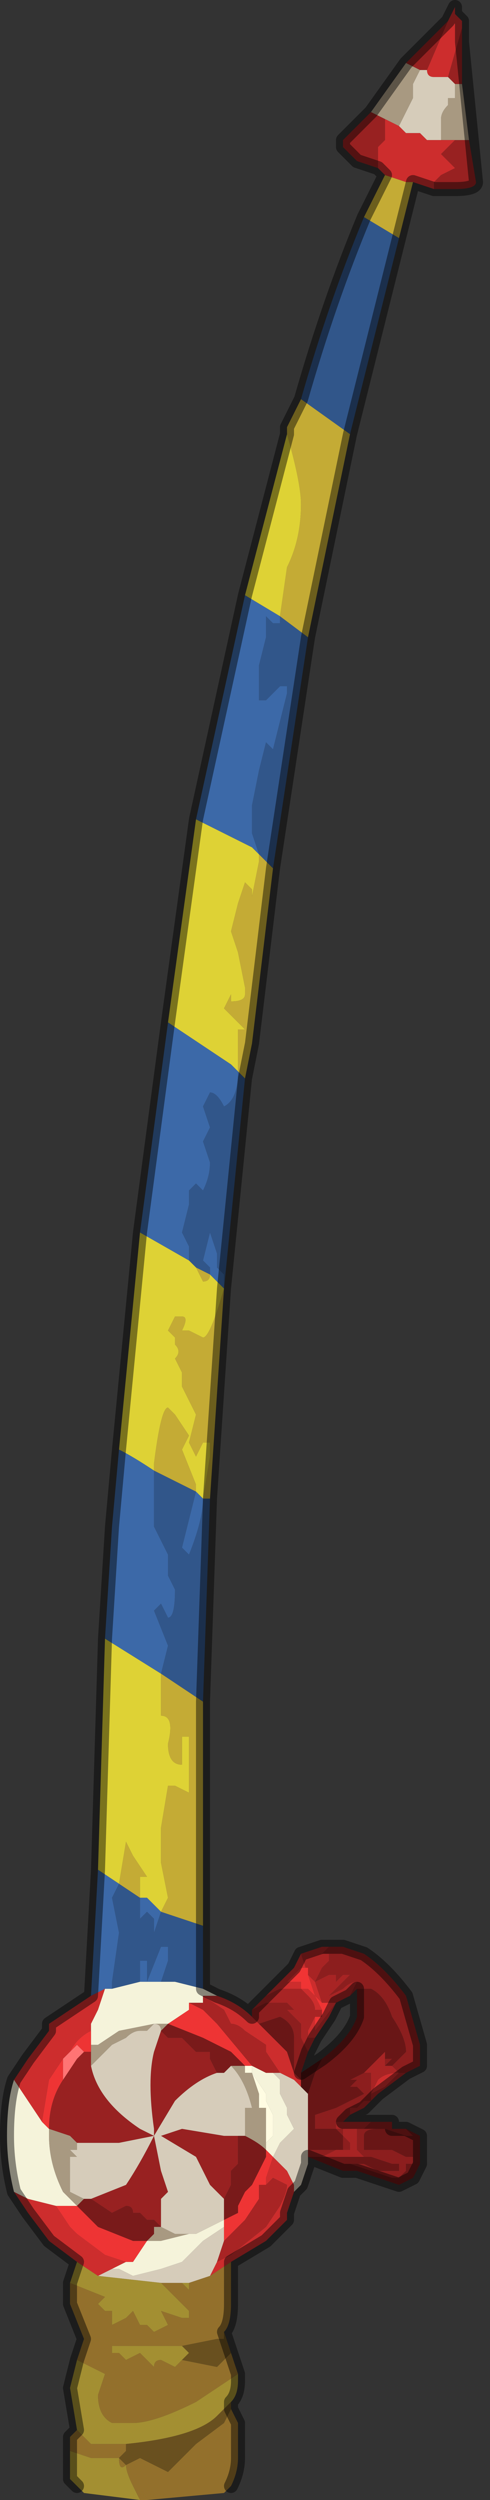 <?xml version="1.0" encoding="UTF-8" standalone="no"?>
<svg xmlns:xlink="http://www.w3.org/1999/xlink" height="17.85px" width="3.5px" xmlns="http://www.w3.org/2000/svg">
  <rect width="100%" height="100%" fill="#333333" stroke="none"/>
  <g transform="matrix(1.0, 0.0, 0.0, 1.0, 2.9, 9.75)">
    <path d="M0.0 -9.3 L0.3 -9.6 0.15 -9.25 0.1 -9.25 0.0 -9.3 M0.4 -9.55 L0.4 -9.45 0.4 -9.15 0.35 -9.15 0.3 -9.2 0.4 -9.55 M0.5 -8.45 L0.5 -8.45 Q0.5 -8.4 0.35 -8.4 L0.2 -8.4 0.2 -8.45 0.25 -8.5 0.35 -8.55 0.25 -8.65 0.35 -8.75 0.45 -8.75 0.5 -8.45 M-0.2 -8.55 L-0.35 -8.6 -0.45 -8.7 -0.45 -8.75 -0.25 -8.95 -0.25 -8.95 -0.15 -8.9 -0.15 -8.75 -0.2 -8.7 -0.2 -8.65 -0.2 -8.55 M-2.45 5.1 L-2.45 5.1 -2.35 4.95 -2.3 4.9 -2.25 4.9 -2.25 4.95 -2.25 5.0 Q-2.2 5.25 -1.9 5.45 L-1.8 5.5 -2.05 5.55 -2.35 5.55 -2.4 5.5 -2.55 5.45 Q-2.55 5.25 -2.45 5.1 M-1.75 4.75 L-1.7 4.8 -1.7 4.8 -1.65 4.8 -1.6 4.8 -1.55 4.85 -1.55 4.85 -1.5 4.9 -1.45 4.9 -1.4 4.9 -1.4 4.95 -1.35 5.05 Q-1.5 5.1 -1.65 5.25 L-1.8 5.5 -1.8 5.45 Q-1.85 5.1 -1.8 4.9 L-1.75 4.75 M-1.2 5.5 L-1.2 5.55 -1.2 5.65 -1.2 5.7 -1.25 5.75 -1.25 5.85 -1.3 5.95 -1.3 5.95 -1.4 5.85 -1.5 5.65 -1.75 5.5 -1.8 5.5 -1.8 5.5 -1.75 5.5 -1.6 5.45 -1.3 5.5 -1.2 5.5 M-2.25 5.95 L-2.0 5.85 Q-1.9 5.7 -1.8 5.5 L-1.8 5.5 -1.75 5.75 -1.7 5.9 -1.75 5.95 -1.75 6.15 -1.8 6.1 -1.8 6.1 -1.85 6.1 -1.9 6.05 -1.95 6.05 Q-1.95 6.0 -2.0 6.0 L-2.1 6.05 -2.25 5.95" fill="#982121" fill-rule="evenodd" stroke="none"/>
    <path d="M-0.25 -8.95 L0.0 -9.3 0.1 -9.25 0.05 -9.15 0.05 -9.1 0.05 -9.05 0.0 -8.95 -0.05 -8.85 -0.15 -8.9 -0.15 -8.9 -0.25 -8.95 -0.25 -8.95 M0.35 -9.15 L0.4 -9.15 0.45 -8.75 0.35 -8.75 0.35 -8.75 0.25 -8.75 0.25 -8.9 Q0.25 -8.95 0.3 -9.0 L0.3 -9.05 0.35 -9.05 0.35 -9.15 M-2.25 4.9 L-2.25 4.85 -2.2 4.85 -2.05 4.75 -1.8 4.7 -1.8 4.7 -1.7 4.7 -1.75 4.75 Q-1.75 4.7 -1.8 4.7 L-1.85 4.75 -1.85 4.75 -1.9 4.75 Q-1.95 4.75 -2.0 4.8 L-2.1 4.85 -2.2 4.95 -2.25 5.0 -2.25 4.95 -2.25 4.9 M-1.25 5.0 L-1.2 5.0 -1.15 5.0 -1.15 5.05 -1.1 5.05 -1.05 5.2 -1.05 5.3 -1.0 5.3 -1.0 5.45 -1.0 5.5 -1.0 5.6 Q-1.05 5.55 -1.15 5.5 L-1.15 5.5 -1.15 5.4 -1.15 5.3 -1.1 5.3 -1.1 5.3 Q-1.15 5.1 -1.25 5.0 M-1.55 6.2 L-1.75 6.25 -1.85 6.25 -1.8 6.2 -1.8 6.15 -1.75 6.15 -1.65 6.2 -1.65 6.2 -1.55 6.2 M-2.55 5.45 L-2.4 5.5 -2.35 5.55 -2.35 5.6 -2.4 5.6 -2.4 5.6 -2.35 5.65 -2.35 5.65 -2.4 5.65 -2.4 5.7 -2.4 5.75 -2.4 5.75 -2.4 5.8 -2.4 5.9 -2.3 5.95 -2.35 6.0 -2.35 6.0 -2.45 5.9 Q-2.55 5.7 -2.55 5.5 L-2.55 5.45" fill="#a89981" fill-rule="evenodd" stroke="none"/>
    <path d="M0.3 -9.6 L0.35 -9.7 0.35 -9.65 0.4 -9.6 0.4 -9.55 0.3 -9.2 0.25 -9.2 0.2 -9.2 Q0.15 -9.2 0.15 -9.25 L0.3 -9.6 M0.2 -8.4 L0.05 -8.45 0.0 -8.45 -0.15 -8.5 -0.2 -8.55 -0.2 -8.65 -0.2 -8.7 -0.15 -8.75 -0.15 -8.9 -0.15 -8.9 -0.05 -8.85 0.0 -8.8 0.1 -8.8 0.15 -8.75 0.25 -8.75 0.35 -8.75 0.35 -8.75 0.25 -8.65 0.35 -8.55 0.25 -8.5 0.2 -8.45 0.2 -8.4 M-1.35 4.5 Q-1.2 4.55 -1.1 4.65 L-1.05 4.7 -1.0 4.75 -0.9 4.85 -0.85 4.9 -0.8 5.05 -0.8 5.05 -0.75 5.1 -0.75 5.15 -0.75 5.15 -0.8 5.1 -0.9 5.05 -1.0 4.9 -1.0 4.85 -1.15 4.75 -1.15 4.75 Q-1.2 4.7 -1.25 4.7 L-1.3 4.6 -1.45 4.5 -1.35 4.5 M-1.0 4.5 L-0.85 4.35 -0.8 4.3 -0.75 4.2 -0.7 4.35 -0.65 4.4 -0.6 4.55 -0.65 4.5 -0.7 4.35 -0.7 4.3 -0.75 4.3 -0.8 4.35 -0.85 4.4 -0.8 4.4 -0.75 4.4 -0.75 4.45 -0.7 4.45 -0.65 4.5 -0.6 4.6 -0.6 4.6 -0.65 4.6 Q-0.65 4.55 -0.7 4.5 L-0.75 4.45 -0.85 4.45 -0.9 4.45 -1.0 4.5 -1.0 4.5 M-0.45 5.4 L-0.45 5.4 -0.5 5.4 -0.45 5.4 M-0.8 5.9 L-0.85 6.05 -0.85 6.1 -1.0 6.25 -1.25 6.4 -1.4 6.5 -1.35 6.4 -1.35 6.4 -1.35 6.4 -1.25 6.35 -1.0 6.15 -1.0 6.15 -0.9 6.0 Q-0.85 5.9 -0.85 5.85 L-0.85 5.85 -0.95 5.8 -1.0 5.85 -1.0 5.85 -1.0 5.8 -0.95 5.65 -0.95 5.65 -0.95 5.65 -0.9 5.7 -0.85 5.75 -0.8 5.85 -0.8 5.9 M-2.35 6.4 L-2.55 6.25 -2.7 6.05 -2.8 5.9 -2.7 5.95 -2.5 6.0 -2.4 6.15 -2.35 6.2 -2.15 6.35 -2.0 6.4 -2.1 6.45 -2.2 6.5 -2.35 6.4 M-2.8 5.1 L-2.7 4.95 -2.55 4.75 -2.55 4.7 -2.25 4.5 -2.15 4.45 -2.2 4.6 -2.25 4.7 -2.25 4.75 Q-2.35 4.8 -2.4 4.9 L-2.4 4.9 -2.45 4.95 -2.45 4.95 -2.55 5.1 -2.6 5.4 -2.8 5.1 M-2.4 4.9 L-2.4 4.9 M-0.65 4.65 L-0.65 4.75 -0.5 4.55 -0.5 4.55 -0.55 4.65 -0.65 4.8 -0.7 4.8 -0.7 4.75 -0.65 4.65 M-0.5 4.55 L-0.5 4.55 M-0.05 5.05 L-0.15 5.15 -0.25 5.2 -0.2 5.1 Q-0.15 5.05 -0.05 5.05 L-0.05 5.05" fill="#cd2d2d" fill-rule="evenodd" stroke="none"/>
    <path d="M-0.7 5.65 L-0.7 5.7 -0.75 5.85 -0.8 5.9 -0.8 5.9 -0.8 5.85 -0.85 5.75 -0.9 5.7 -0.95 5.65 -0.95 5.65 -0.9 5.55 -0.8 5.45 -0.85 5.35 -0.85 5.3 -0.9 5.2 -0.9 5.1 -0.95 5.05 -0.9 5.05 -0.8 5.1 -0.75 5.15 -0.75 5.15 -0.75 5.15 -0.7 5.2 -0.7 5.25 -0.7 5.4 -0.7 5.6 -0.7 5.65 -0.7 5.65 M0.1 -9.25 L0.15 -9.25 Q0.15 -9.2 0.2 -9.2 L0.25 -9.2 0.3 -9.2 0.35 -9.15 0.35 -9.05 0.3 -9.05 0.3 -9.0 Q0.25 -8.95 0.25 -8.9 L0.25 -8.75 0.15 -8.75 0.1 -8.8 0.0 -8.8 -0.05 -8.85 0.0 -8.95 0.05 -9.05 0.05 -9.1 0.05 -9.15 0.1 -9.25 M-2.25 5.0 L-2.2 4.95 -2.1 4.85 -2.0 4.8 Q-1.95 4.75 -1.9 4.75 L-1.85 4.75 -1.85 4.75 -1.8 4.7 Q-1.75 4.7 -1.75 4.75 L-1.75 4.75 -1.8 4.9 Q-1.85 5.1 -1.8 5.45 L-1.8 5.5 -1.65 5.25 Q-1.5 5.1 -1.35 5.05 L-1.3 5.05 -1.3 5.05 -1.25 5.0 Q-1.15 5.1 -1.1 5.3 L-1.1 5.3 -1.15 5.3 -1.15 5.4 -1.15 5.5 -1.2 5.5 -1.3 5.5 -1.6 5.45 -1.75 5.5 -1.8 5.5 -1.8 5.5 -1.75 5.5 -1.5 5.65 -1.4 5.85 -1.3 5.95 -1.3 6.1 -1.5 6.2 -1.55 6.2 -1.65 6.2 -1.65 6.2 -1.75 6.15 -1.8 6.15 -1.75 6.15 -1.75 5.95 -1.7 5.9 -1.75 5.75 -1.8 5.5 -1.8 5.5 Q-1.9 5.7 -2.0 5.85 L-2.25 5.95 -2.3 5.95 -2.4 5.9 -2.4 5.8 -2.4 5.75 -2.4 5.75 -2.4 5.7 -2.4 5.65 -2.35 5.65 -2.35 5.65 -2.4 5.6 -2.4 5.6 -2.35 5.6 -2.35 5.55 -2.05 5.55 -1.8 5.5 -1.9 5.45 Q-2.2 5.25 -2.25 5.0 M-1.3 6.15 L-1.3 6.25 -1.35 6.4 -1.35 6.4 -1.4 6.5 -1.4 6.5 -1.55 6.55 -1.6 6.55 -1.75 6.55 -1.75 6.55 -2.2 6.5 -2.1 6.45 -2.05 6.45 -1.95 6.5 -1.75 6.45 Q-1.6 6.4 -1.6 6.4 L-1.55 6.35 -1.55 6.35 -1.5 6.3 -1.45 6.25 -1.3 6.15" fill="#d6ccba" fill-rule="evenodd" stroke="none"/>
    <path d="M-0.05 -8.05 L-0.4 -6.65 -0.75 -6.9 Q-0.55 -7.6 -0.3 -8.2 L-0.05 -8.05 M-0.7 -5.2 L-0.95 -3.55 -1.05 -3.65 -1.1 -3.8 -1.1 -4.0 -1.05 -4.25 -1.0 -4.45 -0.95 -4.4 -0.95 -4.4 -0.85 -4.8 -0.85 -4.85 -0.9 -4.85 -0.95 -4.8 -1.0 -4.75 -1.05 -4.75 -1.05 -5.0 -1.0 -5.2 -1.0 -5.3 -1.0 -5.35 -0.95 -5.3 -0.9 -5.3 -0.9 -5.35 -0.7 -5.2 M-1.15 -2.05 L-1.3 -0.55 -1.3 -0.65 -1.35 -0.7 -1.35 -0.8 -1.4 -0.95 -1.45 -0.75 -1.4 -0.7 -1.4 -0.65 -1.5 -0.7 -1.55 -0.75 -1.55 -0.85 -1.6 -0.95 -1.55 -1.15 -1.55 -1.25 -1.5 -1.3 -1.45 -1.25 Q-1.4 -1.35 -1.4 -1.45 L-1.45 -1.6 -1.4 -1.7 -1.45 -1.85 -1.4 -1.95 Q-1.35 -1.95 -1.3 -1.85 -1.2 -1.9 -1.2 -2.1 L-1.15 -2.05 M-1.4 0.95 L-1.45 2.4 -1.45 2.4 -1.75 2.2 -1.7 2.0 -1.8 1.75 -1.75 1.7 -1.75 1.7 -1.7 1.8 Q-1.65 1.8 -1.65 1.6 L-1.7 1.5 -1.7 1.35 -1.75 1.25 -1.8 1.15 -1.8 0.75 -1.5 0.9 -1.6 1.3 -1.55 1.35 -1.55 1.35 Q-1.45 1.1 -1.45 0.95 L-1.4 0.95 M-1.45 4.0 L-1.45 4.45 -1.65 4.4 -1.75 4.4 -1.7 4.25 -1.7 4.15 -1.75 4.15 -1.85 4.4 -1.85 4.25 -1.9 4.25 -1.9 4.4 -2.1 4.45 -2.1 4.4 -2.05 4.05 -2.1 3.8 -2.05 3.7 -1.9 3.8 -1.9 3.9 -1.9 3.95 -1.85 3.9 -1.8 3.95 -1.8 4.05 -1.75 3.9 -1.45 4.0 M-1.3 -0.55 L-1.3 -0.55" fill="#31568a" fill-rule="evenodd" stroke="none"/>
    <path d="M0.05 -8.45 L-0.05 -8.05 -0.3 -8.2 -0.15 -8.5 0.0 -8.45 0.05 -8.45 M-0.4 -6.65 L-0.7 -5.2 -0.9 -5.35 -0.85 -5.7 Q-0.75 -5.9 -0.75 -6.15 -0.75 -6.3 -0.85 -6.65 L-0.85 -6.7 -0.75 -6.9 -0.4 -6.65 M-0.95 -3.55 L-1.1 -2.3 -1.15 -2.05 -1.2 -2.1 -1.2 -2.4 -1.15 -2.4 -1.2 -2.45 -1.3 -2.55 -1.25 -2.65 -1.25 -2.6 Q-1.15 -2.6 -1.15 -2.65 L-1.15 -2.7 -1.2 -2.95 -1.25 -3.1 -1.2 -3.3 -1.15 -3.45 Q-1.15 -3.45 -1.1 -3.4 L-1.1 -3.35 -1.05 -3.6 -1.05 -3.65 -0.95 -3.55 M-1.3 -0.55 L-1.4 0.95 -1.45 0.95 -1.45 0.95 -1.4 0.65 -1.4 0.55 -1.45 0.55 -1.5 0.65 -1.55 0.55 -1.5 0.35 -1.55 0.25 -1.6 0.15 -1.6 0.05 -1.65 -0.05 Q-1.6 -0.1 -1.65 -0.15 L-1.65 -0.2 -1.7 -0.25 -1.65 -0.35 -1.6 -0.35 Q-1.55 -0.35 -1.6 -0.25 L-1.55 -0.25 -1.45 -0.2 Q-1.4 -0.2 -1.3 -0.55 L-1.3 -0.55 M-1.45 2.4 L-1.45 4.0 -1.75 3.9 -1.7 3.8 -1.75 3.55 -1.75 3.3 -1.7 3.0 -1.65 3.0 -1.55 3.05 -1.55 2.75 -1.55 2.65 Q-1.6 2.65 -1.6 2.65 L-1.6 2.85 Q-1.7 2.85 -1.7 2.7 -1.65 2.5 -1.75 2.5 L-1.75 2.2 -1.45 2.4 M-1.5 -0.7 L-1.4 -0.65 Q-1.4 -0.6 -1.45 -0.6 L-1.5 -0.7 M-1.8 0.75 L-1.8 0.7 Q-1.75 0.3 -1.7 0.3 L-1.65 0.35 -1.55 0.5 -1.6 0.6 -1.5 0.85 -1.5 0.9 -1.8 0.75 M-2.05 3.7 L-2.0 3.4 -1.95 3.5 -1.85 3.65 -1.9 3.65 -1.9 3.8 -2.05 3.7" fill="#c4ab35" fill-rule="evenodd" stroke="none"/>
    <path d="M-2.2 3.6 L-2.15 1.95 -1.75 2.2 -1.75 2.5 Q-1.65 2.5 -1.7 2.7 -1.7 2.85 -1.6 2.85 L-1.6 2.65 Q-1.6 2.65 -1.55 2.65 L-1.55 2.75 -1.55 3.05 -1.65 3.0 -1.7 3.0 -1.75 3.3 -1.75 3.55 -1.7 3.8 -1.75 3.9 -1.85 3.8 -1.9 3.8 -1.9 3.65 -1.85 3.65 -1.95 3.5 -2.0 3.4 -2.05 3.7 -2.2 3.6 M-2.05 0.6 L-1.9 -0.95 -1.55 -0.75 -1.5 -0.7 -1.45 -0.6 Q-1.4 -0.6 -1.4 -0.65 L-1.3 -0.55 Q-1.4 -0.2 -1.45 -0.2 L-1.55 -0.25 -1.6 -0.25 Q-1.55 -0.35 -1.6 -0.35 L-1.65 -0.35 -1.7 -0.25 -1.65 -0.2 -1.65 -0.15 Q-1.6 -0.1 -1.65 -0.05 L-1.6 0.05 -1.6 0.15 -1.55 0.25 -1.5 0.35 -1.55 0.55 -1.5 0.65 -1.45 0.55 -1.4 0.55 -1.4 0.65 -1.45 0.95 -1.45 0.95 -1.5 0.9 -1.5 0.85 -1.6 0.6 -1.55 0.5 -1.65 0.35 -1.7 0.3 Q-1.75 0.3 -1.8 0.7 L-1.8 0.75 Q-1.95 0.65 -2.05 0.6 M-1.7 -2.45 L-1.5 -3.9 -1.1 -3.7 -1.05 -3.65 -1.05 -3.6 -1.1 -3.35 -1.1 -3.4 Q-1.15 -3.45 -1.15 -3.45 L-1.2 -3.3 -1.25 -3.1 -1.2 -2.95 -1.15 -2.7 -1.15 -2.65 Q-1.15 -2.6 -1.25 -2.6 L-1.25 -2.65 -1.3 -2.55 -1.2 -2.45 -1.15 -2.4 -1.2 -2.4 -1.2 -2.1 -1.25 -2.15 -1.7 -2.45 M-1.15 -5.5 L-0.85 -6.65 Q-0.75 -6.3 -0.75 -6.15 -0.75 -5.9 -0.85 -5.7 L-0.9 -5.35 -1.15 -5.5" fill="#ded235" fill-rule="evenodd" stroke="none"/>
    <path d="M-2.25 4.5 L-2.2 3.6 -2.05 3.7 -2.1 3.8 -2.05 4.05 -2.1 4.4 -2.1 4.45 -2.15 4.45 -2.25 4.5 M-2.15 1.95 L-2.1 1.15 -2.05 0.6 Q-1.95 0.65 -1.8 0.75 L-1.8 1.15 -1.75 1.25 -1.7 1.35 -1.7 1.5 -1.65 1.6 Q-1.65 1.8 -1.7 1.8 L-1.75 1.7 -1.75 1.7 -1.8 1.75 -1.7 2.0 -1.75 2.2 -2.15 1.95 M-1.9 -0.95 L-1.7 -2.45 -1.25 -2.15 -1.2 -2.1 Q-1.2 -1.9 -1.3 -1.85 -1.35 -1.95 -1.4 -1.95 L-1.45 -1.85 -1.4 -1.7 -1.45 -1.6 -1.4 -1.45 Q-1.4 -1.35 -1.45 -1.25 L-1.5 -1.3 -1.55 -1.25 -1.55 -1.15 -1.6 -0.95 -1.55 -0.85 -1.55 -0.75 -1.5 -0.7 -1.55 -0.75 -1.9 -0.95 M-1.5 -3.9 L-1.15 -5.5 -0.9 -5.35 -0.9 -5.3 -0.95 -5.3 -1.0 -5.35 -1.0 -5.3 -1.0 -5.2 -1.05 -5.0 -1.05 -4.75 -1.0 -4.75 -0.95 -4.8 -0.9 -4.85 -0.85 -4.85 -0.85 -4.8 -0.95 -4.4 -0.95 -4.4 -1.0 -4.45 -1.05 -4.25 -1.1 -4.0 -1.1 -3.8 -1.05 -3.65 -1.1 -3.7 -1.5 -3.9 M-1.4 -0.65 L-1.4 -0.7 -1.45 -0.75 -1.4 -0.95 -1.35 -0.8 -1.35 -0.7 -1.3 -0.65 -1.3 -0.55 -1.4 -0.65 M-1.5 0.9 L-1.45 0.95 Q-1.45 1.1 -1.55 1.35 L-1.55 1.35 -1.6 1.3 -1.5 0.9 M-1.9 3.8 L-1.85 3.8 -1.75 3.9 -1.8 4.05 -1.8 3.95 -1.85 3.9 -1.9 3.95 -1.9 3.9 -1.9 3.8 M-1.9 4.4 L-1.9 4.25 -1.85 4.25 -1.85 4.4 -1.75 4.15 -1.7 4.15 -1.7 4.25 -1.75 4.4 -1.8 4.4 -1.9 4.4" fill="#3c69a8" fill-rule="evenodd" stroke="none"/>
    <path d="M-1.1 4.65 L-1.1 4.6 -1.0 4.55 -0.9 4.55 -0.85 4.55 -0.85 4.55 -0.8 4.6 -0.85 4.6 -0.8 4.65 -0.8 4.65 -0.75 4.7 -0.75 4.8 -0.7 4.9 -0.7 4.9 -0.75 5.05 -0.75 5.1 -0.8 5.05 -0.8 5.05 -0.8 4.8 Q-0.8 4.7 -0.9 4.65 L-1.05 4.7 -1.1 4.65 M-0.55 4.15 L-0.45 4.15 -0.3 4.2 Q-0.15 4.3 0.0 4.5 L0.1 4.85 0.1 5.0 0.0 5.05 -0.05 5.05 -0.1 5.0 -0.05 4.95 0.0 4.9 Q0.0 4.8 -0.1 4.65 -0.15 4.5 -0.25 4.45 L-0.35 4.45 -0.4 4.5 -0.35 4.4 -0.35 4.4 Q-0.4 4.4 -0.45 4.45 L-0.55 4.5 -0.55 4.5 -0.5 4.45 -0.45 4.4 -0.4 4.35 -0.45 4.35 -0.45 4.35 -0.5 4.4 -0.5 4.35 -0.5 4.35 -0.55 4.35 -0.65 4.4 -0.65 4.4 -0.6 4.3 -0.55 4.25 -0.55 4.25 -0.55 4.2 Q-0.55 4.2 -0.6 4.2 L-0.55 4.15 M-0.4 5.35 L-0.4 5.35 -0.45 5.4 -0.5 5.4 -0.5 5.45 -0.55 5.45 -0.55 5.45 -0.45 5.45 -0.45 5.5 -0.4 5.55 -0.4 5.6 -0.5 5.6 -0.6 5.65 -0.7 5.65 -0.7 5.6 -0.6 5.6 -0.45 5.6 -0.45 5.55 -0.45 5.5 -0.45 5.5 -0.5 5.45 -0.65 5.45 -0.65 5.35 -0.65 5.35 -0.5 5.3 -0.3 5.2 -0.3 5.2 -0.35 5.15 -0.4 5.15 -0.4 5.15 -0.4 5.15 -0.35 5.1 -0.35 5.1 -0.4 5.1 -0.3 5.05 -0.25 5.05 -0.25 5.2 -0.25 5.25 -0.3 5.25 -0.35 5.3 -0.4 5.3 -0.4 5.35 M-0.25 5.4 L-0.1 5.4 -0.1 5.45 0.0 5.45 0.05 5.5 0.0 5.5 -0.15 5.45 -0.2 5.45 Q-0.3 5.45 -0.3 5.5 L-0.3 5.6 -0.25 5.6 -0.1 5.6 0.0 5.65 0.05 5.65 0.05 5.7 0.0 5.7 0.0 5.75 -0.05 5.8 -0.1 5.8 -0.4 5.7 -0.4 5.7 -0.3 5.7 -0.2 5.75 -0.05 5.75 -0.05 5.7 -0.1 5.7 -0.25 5.65 -0.3 5.65 -0.35 5.6 -0.35 5.55 -0.35 5.45 -0.3 5.45 -0.25 5.4 -0.25 5.4 M-0.15 4.95 L-0.15 4.95 Q-0.1 4.95 -0.1 4.95 L-0.15 5.0 -0.15 4.95" fill="#8c1e1e" fill-rule="evenodd" stroke="none"/>
    <path d="M0.0 5.45 L0.1 5.5 0.1 5.7 0.05 5.8 -0.05 5.85 -0.35 5.75 -0.45 5.75 -0.7 5.65 -0.6 5.65 -0.4 5.65 -0.25 5.65 -0.1 5.7 -0.05 5.7 -0.05 5.75 -0.2 5.75 -0.3 5.7 -0.4 5.7 -0.4 5.7 -0.1 5.8 -0.05 5.8 0.0 5.75 0.0 5.7 0.05 5.7 0.05 5.65 0.0 5.65 -0.1 5.6 -0.25 5.6 -0.3 5.6 -0.3 5.5 Q-0.3 5.45 -0.2 5.45 L-0.15 5.45 0.0 5.5 0.05 5.5 0.0 5.45 M-1.05 4.7 L-0.9 4.65 Q-0.8 4.7 -0.8 4.8 L-0.8 5.05 -0.85 4.9 -0.9 4.85 -1.0 4.75 -1.05 4.7 M-0.6 4.95 Q-0.4 4.8 -0.35 4.65 L-0.35 4.45 -0.25 4.45 Q-0.15 4.5 -0.1 4.65 0.0 4.8 0.0 4.9 L-0.05 4.95 -0.1 5.0 -0.15 5.0 -0.15 5.0 -0.1 4.95 Q-0.1 4.95 -0.15 4.95 L-0.15 4.95 -0.15 4.95 -0.15 4.9 -0.15 4.9 -0.3 5.05 -0.4 5.1 -0.35 5.1 -0.35 5.1 -0.4 5.15 -0.4 5.15 -0.4 5.15 -0.35 5.15 -0.3 5.2 -0.3 5.2 -0.5 5.3 -0.65 5.35 -0.65 5.35 -0.65 5.45 -0.5 5.45 -0.45 5.5 -0.45 5.5 -0.45 5.55 -0.45 5.6 -0.6 5.6 -0.7 5.6 -0.7 5.4 -0.7 5.25 -0.7 5.2 -0.65 5.05 -0.6 4.95 M-0.7 5.65 L-0.7 5.65" fill="#691616" fill-rule="evenodd" stroke="none"/>
    <path d="M-1.45 4.45 L-1.45 4.45 -1.35 4.5 -1.45 4.5 -1.45 4.55 -1.55 4.55 -1.55 4.6 -1.7 4.7 -1.7 4.7 -1.8 4.7 -1.8 4.7 -2.05 4.75 -2.2 4.85 -2.25 4.85 -2.25 4.9 -2.25 4.75 -2.25 4.7 -2.2 4.6 -2.15 4.45 -2.1 4.45 -1.9 4.4 -1.8 4.4 -1.75 4.4 -1.65 4.4 -1.45 4.45 M-2.8 5.9 Q-2.85 5.7 -2.85 5.5 -2.85 5.25 -2.8 5.1 L-2.6 5.4 -2.55 5.45 -2.55 5.5 Q-2.55 5.7 -2.45 5.9 L-2.35 6.0 -2.4 6.0 -2.45 6.0 -2.5 6.0 -2.7 5.95 -2.8 5.9 M-1.0 5.6 L-1.0 5.55 -0.95 5.5 -0.95 5.35 -1.0 5.25 -1.0 5.2 -1.1 5.05 -1.1 5.0 -1.0 5.05 -0.95 5.05 -0.95 5.05 -0.9 5.1 -0.9 5.2 -0.85 5.3 -0.85 5.35 -0.8 5.45 -0.9 5.55 -0.95 5.65 -0.95 5.65 -1.0 5.6 M-1.3 6.1 L-1.3 6.15 -1.45 6.25 -1.5 6.3 -1.55 6.35 -1.55 6.35 -1.6 6.4 Q-1.6 6.4 -1.75 6.45 L-1.95 6.5 -2.05 6.45 -2.1 6.45 -2.0 6.4 -1.95 6.4 -1.85 6.25 -1.75 6.25 -1.55 6.2 -1.5 6.2 -1.3 6.1 M-0.95 5.65 L-0.95 5.65" fill="#f5f3da" fill-rule="evenodd" stroke="none"/>
    <path d="M-2.45 4.95 L-2.45 4.95 -2.4 4.9 -2.4 4.9 -2.35 4.85 Q-2.35 4.85 -2.3 4.9 L-2.3 4.9 -2.35 4.95 -2.45 5.1 -2.45 5.1 -2.45 5.1 -2.45 5.05 -2.45 4.95 M-2.4 4.9 L-2.4 4.9 -2.4 4.9" fill="#ff7474" fill-rule="evenodd" stroke="none"/>
    <path d="M-2.25 4.75 L-2.25 4.9 -2.3 4.9 -2.3 4.9 Q-2.35 4.85 -2.35 4.85 L-2.4 4.9 Q-2.35 4.8 -2.25 4.75 M-1.7 4.7 L-1.7 4.7 -1.55 4.6 -1.55 4.55 -1.45 4.6 -1.35 4.7 -1.1 5.0 -1.15 5.0 -1.25 4.9 Q-1.35 4.85 -1.45 4.8 L-1.7 4.7 M-2.45 4.95 L-2.45 5.05 -2.45 5.1 -2.45 5.1 Q-2.55 5.25 -2.55 5.45 L-2.6 5.4 -2.55 5.1 -2.45 4.95 M-2.4 4.9 L-2.4 4.9 M-1.0 5.6 L-1.0 5.6 -0.95 5.65 -0.95 5.65 -1.0 5.8 -1.0 5.85 -1.05 5.85 -1.05 5.95 -1.15 6.1 -1.3 6.25 -1.3 6.25 -1.3 6.15 -1.3 6.1 -1.2 6.05 -1.2 6.0 -1.15 5.9 -1.1 5.85 -1.05 5.75 -1.0 5.65 -1.0 5.65 -1.0 5.6 M-1.85 6.25 L-1.95 6.4 -2.0 6.4 -2.15 6.35 -2.35 6.2 -2.4 6.15 -2.5 6.0 -2.45 6.0 -2.4 6.0 -2.35 6.0 -2.35 6.0 -2.3 6.05 -2.25 6.1 -2.2 6.15 -1.95 6.25 -1.9 6.25 -1.85 6.25" fill="#ee3434" fill-rule="evenodd" stroke="none"/>
    <path d="M-1.75 4.75 L-1.7 4.7 -1.45 4.8 Q-1.35 4.85 -1.25 4.9 L-1.15 5.0 -1.2 5.0 -1.25 5.0 -1.3 5.05 -1.3 5.05 -1.35 5.05 -1.4 4.95 -1.4 4.9 -1.45 4.9 -1.5 4.9 -1.55 4.85 -1.55 4.85 -1.6 4.8 -1.65 4.8 -1.7 4.8 -1.7 4.8 -1.75 4.75 -1.75 4.75 M-1.0 5.6 L-1.0 5.65 -1.0 5.65 -1.05 5.75 -1.1 5.85 -1.15 5.9 -1.2 6.0 -1.2 6.05 -1.3 6.1 -1.3 5.95 -1.3 5.95 -1.25 5.85 -1.25 5.75 -1.2 5.7 -1.2 5.65 -1.2 5.55 -1.2 5.5 -1.15 5.5 -1.15 5.5 Q-1.05 5.55 -1.0 5.6 M-1.75 6.15 L-1.8 6.15 -1.8 6.2 -1.85 6.25 -1.9 6.25 -1.95 6.25 -2.2 6.15 -2.25 6.1 -2.3 6.05 -2.35 6.0 -2.35 6.0 -2.35 6.0 -2.3 5.95 -2.25 5.95 -2.1 6.05 -2.0 6.0 Q-1.95 6.0 -1.95 6.05 L-1.9 6.05 -1.85 6.1 -1.8 6.1 -1.8 6.1 -1.75 6.15" fill="#791a1a" fill-rule="evenodd" stroke="none"/>
    <path d="M-1.1 4.6 L-1.0 4.5 -1.0 4.5 -0.9 4.45 -0.85 4.45 -0.75 4.45 -0.7 4.5 Q-0.65 4.55 -0.65 4.6 L-0.6 4.6 -0.6 4.65 -0.65 4.65 -0.7 4.75 -0.7 4.8 -0.65 4.8 -0.7 4.9 -0.7 4.9 -0.75 4.8 -0.75 4.7 -0.8 4.65 -0.8 4.65 -0.85 4.6 -0.8 4.6 -0.85 4.55 -0.85 4.55 -0.9 4.55 -1.0 4.55 -1.1 4.6 M-0.75 4.2 L-0.6 4.15 -0.55 4.15 -0.6 4.2 Q-0.55 4.2 -0.55 4.2 L-0.55 4.25 -0.55 4.25 -0.6 4.3 -0.65 4.4 -0.65 4.4 -0.55 4.35 -0.5 4.35 -0.5 4.35 -0.5 4.4 -0.45 4.35 -0.45 4.35 -0.4 4.35 -0.45 4.4 -0.5 4.45 -0.55 4.5 -0.55 4.5 -0.45 4.45 Q-0.4 4.4 -0.35 4.4 L-0.35 4.4 -0.4 4.5 -0.5 4.55 -0.55 4.55 -0.55 4.55 -0.6 4.55 -0.6 4.55 -0.65 4.4 -0.7 4.35 -0.75 4.2 M0.0 5.05 L-0.2 5.2 -0.3 5.3 -0.4 5.35 -0.4 5.3 -0.35 5.3 -0.3 5.25 -0.25 5.25 -0.25 5.2 -0.25 5.05 -0.3 5.05 -0.15 4.9 -0.15 4.9 -0.15 4.95 -0.15 4.95 -0.15 5.0 -0.15 5.0 -0.1 5.0 -0.05 5.05 0.0 5.05 M-0.45 5.4 L-0.4 5.4 -0.25 5.4 -0.25 5.4 -0.3 5.45 -0.35 5.45 -0.35 5.55 -0.35 5.6 -0.3 5.65 -0.25 5.65 -0.4 5.65 -0.6 5.65 -0.5 5.6 -0.4 5.6 -0.4 5.55 -0.45 5.5 -0.45 5.45 -0.55 5.45 -0.55 5.45 -0.5 5.45 -0.5 5.4 -0.45 5.4 M-1.55 4.55 L-1.45 4.55 -1.45 4.5 -1.3 4.6 -1.25 4.7 Q-1.2 4.7 -1.15 4.75 L-1.15 4.75 -1.0 4.85 -1.0 4.9 -0.9 5.05 -0.95 5.05 -0.95 5.05 -1.0 5.05 -1.1 5.0 -1.35 4.7 -1.45 4.6 -1.55 4.55 M-0.5 4.55 L-0.5 4.55 M-0.05 5.05 L-0.05 5.05 Q-0.15 5.05 -0.2 5.1 L-0.25 5.2 -0.15 5.15 -0.05 5.05 M-1.3 6.25 L-1.3 6.25 -1.15 6.1 -1.05 5.95 -1.05 5.85 -1.0 5.85 -1.0 5.85 -0.95 5.8 -0.85 5.85 -0.85 5.85 Q-0.85 5.9 -0.9 6.0 L-1.0 6.15 -1.0 6.15 -1.25 6.35 -1.35 6.4 -1.35 6.4 -1.3 6.25" fill="#a82424" fill-rule="evenodd" stroke="none"/>
    <path d="M-0.6 4.6 L-0.6 4.6 -0.65 4.5 -0.7 4.45 -0.75 4.45 -0.75 4.4 -0.8 4.4 -0.85 4.4 -0.8 4.35 -0.75 4.3 -0.7 4.3 -0.7 4.35 -0.65 4.5 -0.6 4.55 -0.6 4.55 -0.55 4.55 -0.55 4.55 -0.5 4.55 -0.5 4.55 -0.65 4.75 -0.65 4.65 -0.6 4.65 -0.6 4.6" fill="#f03434" fill-rule="evenodd" stroke="none"/>
    <path d="M-0.75 5.1 L-0.75 5.05 -0.6 4.95 -0.65 5.05 -0.7 5.2 -0.7 5.25 -0.7 5.2 -0.75 5.15 -0.75 5.15 -0.75 5.1" fill="#4a0f0f" fill-rule="evenodd" stroke="none"/>
    <path d="M-1.15 5.0 L-1.1 5.0 -1.1 5.05 -1.0 5.2 -1.0 5.25 -0.95 5.35 -0.95 5.5 -1.0 5.55 -1.0 5.6 -1.0 5.5 -1.0 5.45 -1.0 5.3 -1.05 5.3 -1.05 5.2 -1.1 5.05 -1.15 5.05 -1.15 5.0 M-1.0 5.6 L-1.0 5.6" fill="#fffce2" fill-rule="evenodd" stroke="none"/>
    <path d="M-1.25 6.4 L-1.25 6.7 Q-1.25 6.85 -1.3 6.9 L-1.3 6.95 -1.35 6.95 -1.6 7.0 -1.7 7.0 -2.1 7.0 -2.1 7.05 -2.05 7.05 -2.0 7.1 -1.9 7.05 -1.8 7.15 Q-1.8 7.1 -1.75 7.1 L-1.65 7.15 -1.6 7.1 -1.35 7.15 -1.35 7.15 -1.25 7.05 -1.2 7.2 -1.35 7.3 -1.5 7.4 Q-1.8 7.55 -1.95 7.55 L-2.1 7.55 Q-2.2 7.5 -2.2 7.35 L-2.15 7.2 -2.15 7.2 -2.25 7.15 -2.25 7.15 -2.35 7.1 -2.3 6.95 -2.4 6.7 -2.4 6.55 -2.15 6.65 -2.2 6.7 -2.15 6.75 -2.1 6.75 -2.1 6.85 -2.0 6.8 -1.95 6.75 -1.9 6.85 -1.85 6.85 -1.8 6.9 -1.7 6.85 -1.75 6.75 -1.75 6.75 -1.6 6.8 -1.55 6.8 -1.55 6.75 -1.6 6.7 -1.65 6.65 -1.75 6.55 -1.75 6.55 -1.6 6.55 -1.55 6.6 -1.55 6.6 -1.55 6.55 -1.4 6.5 -1.4 6.5 -1.25 6.4 M-1.25 7.45 L-1.2 7.55 -1.2 7.8 Q-1.2 7.9 -1.25 8.0 L-1.3 8.05 -1.85 8.1 -1.9 8.1 -1.95 8.0 Q-2.0 7.9 -2.0 7.85 -2.05 7.9 -2.05 7.8 L-2.2 7.8 -2.25 7.8 -2.4 7.75 -2.4 7.65 -2.35 7.6 -2.25 7.7 -2.2 7.7 -2.0 7.7 -2.0 7.75 -2.05 7.8 -2.05 7.8 -2.0 7.85 -1.9 7.8 -1.7 7.9 -1.5 7.7 -1.3 7.55 -1.25 7.45" fill="#93702c" fill-rule="evenodd" stroke="none"/>
    <path d="M-1.2 7.2 L-1.2 7.25 Q-1.2 7.35 -1.25 7.4 L-1.35 7.5 Q-1.5 7.65 -2.0 7.7 L-2.2 7.7 -2.25 7.7 -2.35 7.6 -2.4 7.3 -2.35 7.1 -2.25 7.15 -2.25 7.15 -2.15 7.2 -2.15 7.2 -2.2 7.35 Q-2.2 7.5 -2.1 7.55 L-1.95 7.55 Q-1.8 7.55 -1.5 7.4 L-1.35 7.3 -1.2 7.2 M-1.9 8.1 L-2.3 8.05 -2.35 8.0 -2.4 7.95 -2.4 7.75 -2.4 7.75 -2.25 7.8 -2.2 7.8 -2.05 7.8 Q-2.05 7.9 -2.0 7.85 -2.0 7.9 -1.95 8.0 L-1.9 8.1 M-2.4 6.55 L-2.35 6.4 -2.2 6.5 -1.75 6.55 -1.75 6.55 -1.75 6.55 -1.65 6.65 -1.6 6.7 -1.55 6.75 -1.55 6.8 -1.6 6.8 -1.75 6.75 -1.75 6.75 -1.7 6.85 -1.8 6.9 -1.85 6.85 -1.9 6.85 -1.95 6.75 -2.0 6.8 -2.1 6.85 -2.1 6.75 -2.15 6.75 -2.2 6.7 -2.15 6.65 -2.4 6.55 M-1.55 6.55 L-1.55 6.6 -1.55 6.6 -1.6 6.55 -1.55 6.55 M-1.6 7.0 L-1.55 7.05 -1.6 7.1 -1.65 7.15 -1.75 7.1 Q-1.8 7.1 -1.8 7.15 L-1.9 7.05 -2.0 7.1 -2.05 7.05 -2.1 7.05 -2.1 7.0 -1.7 7.0 -1.6 7.0" fill="#a38f32" fill-rule="evenodd" stroke="none"/>
    <path d="M-1.3 6.9 L-1.25 7.05 -1.35 7.15 -1.35 7.15 -1.6 7.1 -1.55 7.05 -1.6 7.0 -1.35 6.95 -1.3 6.95 -1.3 6.9 M-1.25 7.4 L-1.25 7.45 -1.3 7.55 -1.5 7.7 -1.7 7.9 -1.9 7.8 -2.0 7.85 -2.05 7.8 -2.05 7.8 -2.0 7.75 -2.0 7.7 Q-1.5 7.65 -1.35 7.5 L-1.25 7.4" fill="#69501f" fill-rule="evenodd" stroke="none"/>
    <path d="M0.0 -9.3 L0.3 -9.6 0.35 -9.7 0.35 -9.65 0.4 -9.6 0.4 -9.55 0.4 -9.45 0.5 -8.45 0.5 -8.45 Q0.5 -8.4 0.35 -8.4 L0.2 -8.4 0.05 -8.45 -0.05 -8.05 -0.4 -6.65 -0.7 -5.2 -0.95 -3.55 -1.1 -2.3 -1.15 -2.05 -1.3 -0.55 -1.4 0.95 -1.45 2.4 -1.45 2.4 -1.45 4.0 -1.45 4.45 -1.45 4.45 -1.35 4.5 Q-1.2 4.55 -1.1 4.65 L-1.1 4.6 -1.0 4.5 -0.85 4.35 -0.8 4.3 -0.75 4.2 -0.6 4.15 -0.55 4.15 -0.45 4.15 -0.3 4.2 Q-0.15 4.3 0.0 4.5 L0.1 4.85 0.1 5.0 0.0 5.05 -0.2 5.2 -0.3 5.3 -0.4 5.35 -0.4 5.35 -0.45 5.4 -0.45 5.4 -0.4 5.4 -0.25 5.4 -0.1 5.4 -0.1 5.45 0.0 5.45 0.1 5.5 0.1 5.7 0.05 5.8 -0.05 5.85 -0.35 5.75 -0.45 5.75 -0.7 5.65 -0.7 5.7 -0.75 5.85 -0.8 5.9 -0.8 5.9 -0.85 6.05 -0.85 6.1 -1.0 6.25 -1.25 6.4 -1.25 6.7 Q-1.25 6.85 -1.3 6.9 L-1.25 7.05 -1.2 7.2 -1.2 7.25 Q-1.2 7.35 -1.25 7.4 L-1.25 7.45 -1.2 7.55 -1.2 7.8 Q-1.2 7.9 -1.25 8.0 M-2.35 8.0 L-2.4 7.95 -2.4 7.75 -2.4 7.75 -2.4 7.65 -2.35 7.6 -2.4 7.3 -2.35 7.1 -2.3 6.95 -2.4 6.7 -2.4 6.55 -2.35 6.4 -2.55 6.25 -2.7 6.05 -2.8 5.9 Q-2.85 5.7 -2.85 5.5 -2.85 5.25 -2.8 5.1 L-2.7 4.95 -2.55 4.75 -2.55 4.7 -2.25 4.5 -2.2 3.6 -2.15 1.95 -2.1 1.15 -2.05 0.6 -1.9 -0.95 -1.7 -2.45 -1.5 -3.9 -1.15 -5.5 -0.85 -6.65 -0.85 -6.7 -0.75 -6.9 Q-0.55 -7.6 -0.3 -8.2 L-0.15 -8.5 -0.2 -8.55 -0.35 -8.6 -0.45 -8.7 -0.45 -8.75 -0.25 -8.95 0.0 -9.3 M-0.75 5.05 L-0.7 4.9 -0.65 4.8 -0.55 4.65 -0.5 4.55 -0.4 4.5 -0.35 4.45 -0.35 4.65 Q-0.4 4.8 -0.6 4.95 L-0.75 5.05 Z" fill="none" stroke="#000000" stroke-linecap="round" stroke-linejoin="round" stroke-opacity="0.451" stroke-width="0.1"/>
  </g>
</svg>
